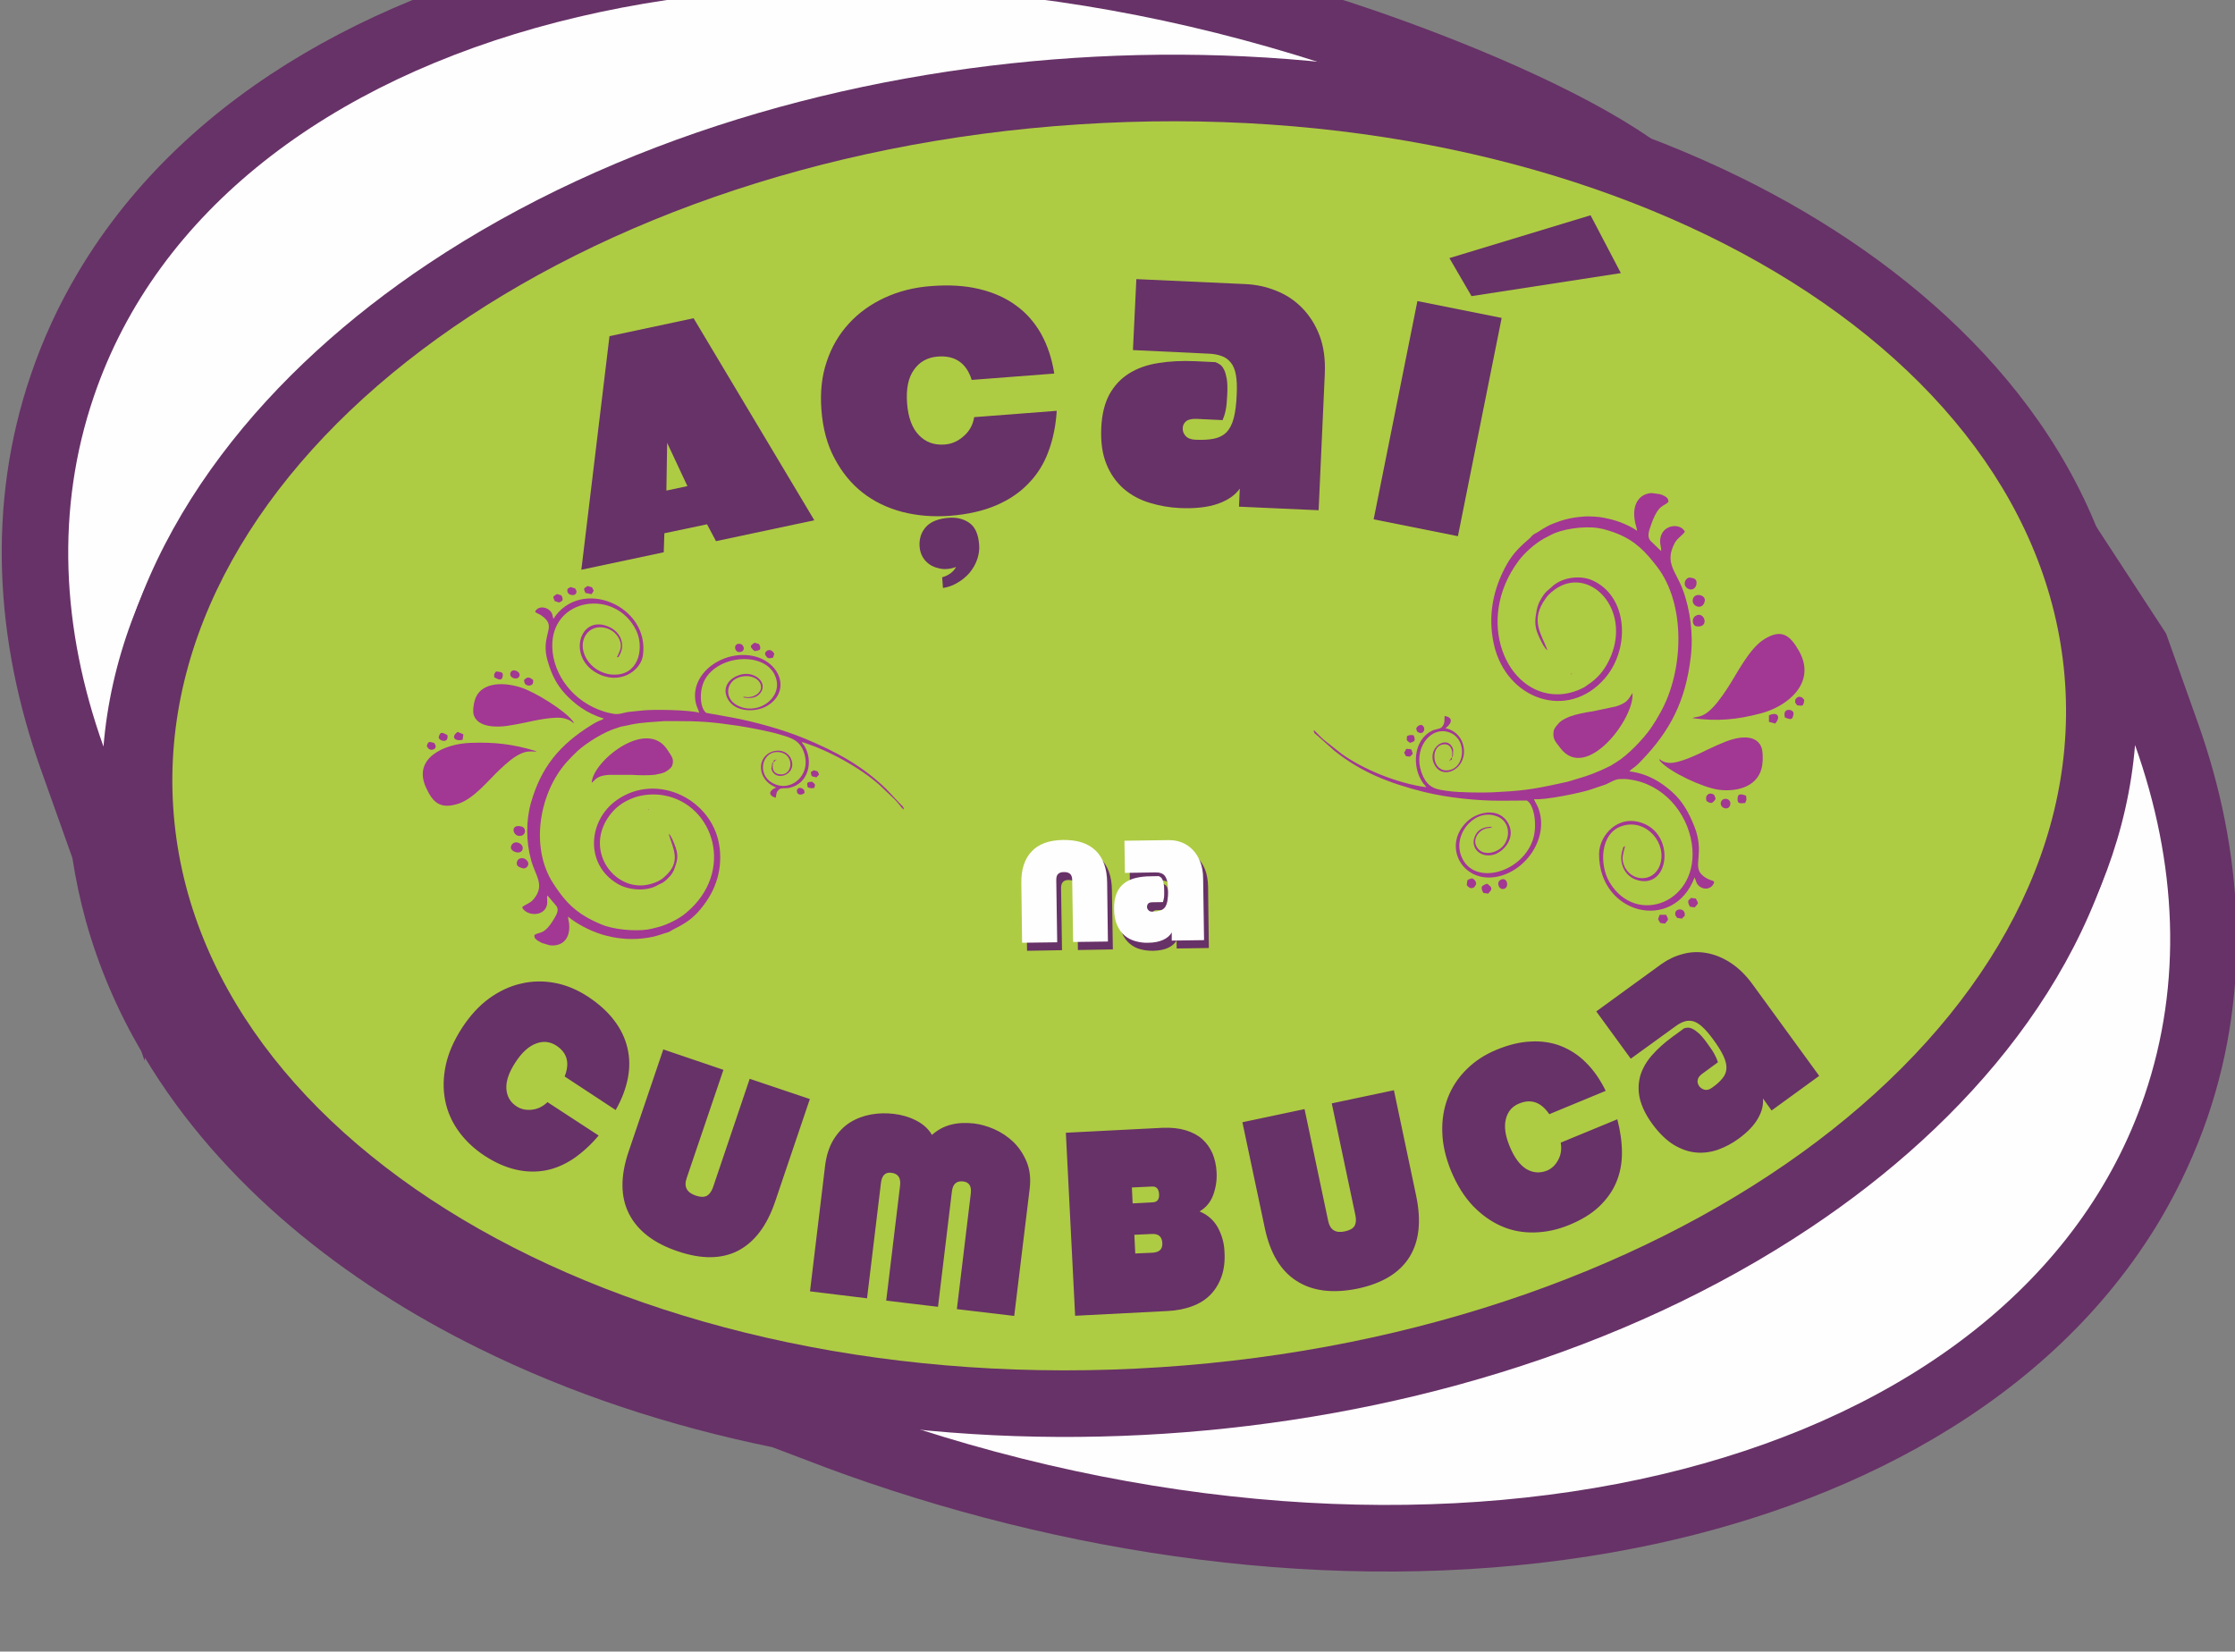 <?xml version="1.0" encoding="UTF-8" standalone="no"?>
<svg
   xmlns:dc="http://purl.org/dc/elements/1.1/"
   xmlns:cc="http://creativecommons.org/ns#"
   xmlns:rdf="http://www.w3.org/1999/02/22-rdf-syntax-ns#"
   xmlns:svg="http://www.w3.org/2000/svg"
   xmlns="http://www.w3.org/2000/svg"
   xmlns:sodipodi="http://sodipodi.sourceforge.net/DTD/sodipodi-0.dtd"
   xmlns:inkscape="http://www.inkscape.org/namespaces/inkscape"
   xml:space="preserve"
   width="142.617mm"
   height="105.398mm"
   version="1.1"
   style="shape-rendering:geometricPrecision; text-rendering:geometricPrecision; image-rendering:optimizeQuality; fill-rule:evenodd; clip-rule:evenodd"
   viewBox="0 0 14457 10684"
   id="svg164"
   sodipodi:docname="logo.svg"
   inkscape:version="1.0.1 (3bc2e813f5, 2020-09-07)"><rect x="0" y="0" width="14457" height="10684" fill="#808080" stroke="none"/><sodipodi:namedview
   pagecolor="#ffffff"
   bordercolor="#666666"
   borderopacity="1"
   objecttolerance="10"
   gridtolerance="10"
   guidetolerance="10"
   inkscape:pageopacity="0"
   inkscape:pageshadow="2"
   inkscape:window-width="1920"
   inkscape:window-height="1016"
   id="namedview166"
   showgrid="false"
   inkscape:zoom="1.8450895"
   inkscape:cx="269.51245"
   inkscape:cy="199.17733"
   inkscape:window-x="0"
   inkscape:window-y="27"
   inkscape:window-maximized="1"
   inkscape:current-layer="svg164" />
 <defs
   id="defs16">
  <style
   type="text/css"
   id="style2">
   <![CDATA[
    .fil1 {fill:#FEFEFE}
    .fil2 {fill:#AECB44}
    .fil3 {fill:#A23893}
    .fil0 {fill:#673267}
   ]]>
  </style>
   <clipPath
   id="id0">
    <rect
   x="5531"
   y="4590"
   width="3394"
   height="3146"
   id="rect4" />
   </clipPath>
   <clipPath
   id="id1">
    <path
   d="M5254 3604l3802 -107 63 1926c-1316,258 -2669,300 -3665,-30l-200 -1789z"
   id="path7" />
   </clipPath>
   <clipPath
   id="id2">
    <path
   d="M9056 3497l0 0 -3802 107 200 1789c996,330 2349,288 3665,30l-63 -1926z"
   id="path10" />
   </clipPath>
   <clipPath
   id="id3">
    <path
   d="M5254 3604l3802 -107 63 1926c-1316,258 -2669,300 -3665,-30l-200 -1789z"
   id="path13" />
   </clipPath>
 
  
  
  
  
  
  
  
  
  
  
  
  
  
  
  
  
  
  
  
  
 </defs>
 <path
   class="fil0"
   d="m 14011.435,4098.53 205,576 c 295,828 349,1713 64,2550 -79,230 -181,451 -304,660 -717,1209 -2057,1865 -3394,2129 -1635.001,323 -3400.001,111 -4967.001,-423 -123,-42 -245,-86 -367,-133 l -253,-96 c -660,-135 -1302,-344 -1898,-639 -865,-426 -1665,-1055 -2160,-1881 l -2,21 -21,-61 c -153,-262 -275,-543 -359,-844 -37,-134 -66,-270 -87,-407 l -205,-576 c -295,-828 -350,-1713 -64,-2550 78,-230 180,-451 304,-660 C 1220.435,555.53 2559.434,-100.47 3897.434,-364.47 c 1634,-323 3400,-111 4967,423 612,209 1358.001,520 1814.001,837 l -291,352 2794,1580 z"
   id="path19" /><path
   class="fil1"
   d="M 607.435,2563.53 C 1427.435,156.53 5062.435,-782.47 8725.434,466.53 c 119,41 236,83 352,127 -670,-103 -1383,-137 -2120,-89 -3414,223 -6108,2116 -6288,4325 -273,-764 -310,-1540 -62,-2266 z m 13203,2256 c 272,764 309,1540 62,2266 -820,2407 -4455.001,3346 -8118.001,2097 -119,-41 -237,-83 -353,-127 671,103 1384,137 2120,89 3415.001,-223 6109.001,-2117 6289.001,-4325 z"
   id="path21" /><path
   class="fil0"
   d="m 690.435,5251.53 c -14,-216 -5,-432 25,-646 176,-1234 1046,-2226 2051,-2897 1221,-815 2728,-1239 4183,-1334 1455,-95 3004,129 4321.001,779 1083,535 2075,1406 2410,2606 58,208 94,422 108,638 14,215 6,432 -25,646 -175,1234 -1045,2226 -2051,2897 -1220,815 -2727.001,1239 -4182.001,1334 -1456,95 -3005,-130 -4321,-779 -1084,-535 -2075,-1406 -2410,-2606 -58,-208 -94,-422 -109,-638 z"
   id="path23" /><path
   class="fil2"
   d="m 1120.435,5223.53 c -144,-2220 2478,-4199 5857,-4419 3379.001,-221 6236.001,1400 6381.001,3621 145,2220 -2477,4199 -5856.001,4419 -3380,221 -6237,-1400 -6382,-3621 z"
   id="path25" /><g
   id="_617506560"
   transform="translate(11.435,-517.47)">
   <path
   class="fil3"
   d="m 10734,4082 z m -61,-375 52,7 c 9,3 19,6 28,11 19,10 26,17 28,38 -30,35 -64,9 -114,153 -14,39 -27,79 2,104 24,22 41,41 65,62 1,-29 -11,-45 -6,-79 12,-92 127,-106 159,-47 -9,20 -46,39 -65,73 -69,128 7,184 50,299 50,132 71,295 53,440 -33,280 -129,475 -325,676 -12,13 -21,22 -35,33 -14,10 -26,18 -37,30 123,16 207,72 275,132 71,63 111,138 146,226 66,167 -10,251 45,308 52,53 96,31 78,63 -25,46 -91,35 -110,-10 l -12,-33 c -136,361 -620,240 -618,-152 1,-121 127,-264 291,-195 204,85 159,427 -46,364 -82,-25 -119,-114 -94,-192 8,-25 1,-18 17,-27 -10,44 -24,74 -9,118 40,113 191,123 234,6 51,-139 -85,-304 -242,-255 -147,45 -149,255 -83,365 173,290 587,128 532,-249 -31,-207 -188,-387 -401,-416 -25,-4 -40,-4 -62,-3 -34,0 -64,22 -94,35 l -95,32 c -63,22 -302,71 -369,63 9,23 19,34 28,58 73,194 -85,417 -280,446 -216,33 -341,-205 -182,-358 61,-59 176,-86 240,-25 26,24 50,67 42,116 -6,36 -25,65 -49,87 l -8,7 c -22,17 -42,29 -73,32 -74,9 -136,-56 -96,-132 19,-37 59,-54 108,-52 -15,10 -8,5 -27,8 -57,6 -110,75 -68,130 42,57 140,28 175,-27 42,-67 22,-148 -43,-176 -141,-62 -286,101 -242,241 65,210 385,133 465,-84 35,-94 12,-235 -36,-262 l -168,1 c -152,1 -346,-19 -499,-57 -227,-57 -405,-128 -578,-266 l -109,-97 c -16,-15 -25,-14 -24,-37 23,21 42,44 67,65 l 113,89 c 142,102 363,191 547,216 -9,-18 -10,-11 -20,-26 -74,-102 -65,-281 59,-340 21,-11 51,-9 64,-25 20,-26 13,-42 16,-70 64,10 40,56 5,79 71,15 115,71 120,139 10,131 -143,201 -193,92 -50,-108 91,-196 123,-94 l -1,41 c -4,11 -1,5 -6,11 8,-63 -20,-93 -63,-83 -79,18 -66,175 34,167 121,-10 133,-227 -12,-252 -110,-19 -207,119 -158,261 39,115 105,115 186,126 64,8 206,10 274,7 181,-9 251,-17 429,-56 20,-4 38,-8 59,-13 l 109,-33 c 34,-11 70,-25 104,-40 20,-8 31,-15 51,-24 21,-9 25,-15 45,-26 75,-44 179,-152 230,-226 23,-34 38,-59 59,-97 151,-266 169,-699 -22,-946 -73,-95 -139,-165 -255,-212 -32,-13 -85,-31 -127,-37 -99,-14 -236,8 -304,45 -17,9 -30,16 -46,24 -55,31 -124,91 -163,144 -285,383 -82,864 252,863 59,0 121,-18 170,-44 11,-6 12,-8 22,-15 73,-47 120,-106 155,-191 122,-303 -130,-567 -343,-442 -31,19 -58,40 -80,71 -103,143 -29,228 11,335 -19,-7 -50,-76 -58,-94 -16,-37 -25,-72 -18,-125 9,-64 18,-86 43,-126 27,-41 38,-42 59,-62 62,-62 180,-81 263,-45 234,103 248,443 82,635 -239,276 -639,138 -718,-223 -39,-179 -7,-354 86,-518 43,-75 90,-116 149,-168 11,-10 10,-13 21,-21 12,-9 11,-6 23,-13 58,-37 76,-50 150,-75 32,-11 83,-23 120,-26 20,-2 49,-5 66,-4 61,2 76,3 143,19 19,5 44,12 64,20 40,16 75,33 105,54 -2,-17 -9,-36 -13,-55 -25,-124 34,-186 108,-189 z"
   id="path27" />
   <path
   class="fil3"
   d="m 10936,5163 c 162,22 288,10 443,-31 163,-42 365,-193 246,-404 -57,-100 -111,-146 -224,-76 -99,61 -176,223 -241,321 -19,29 -38,56 -60,84 -92,116 -134,90 -164,106 z"
   id="path29" />
   <path
   class="fil3"
   d="m 10782,5452 c -31,-4 -38,-8 -60,-24 4,16 -1,5 11,19 59,65 269,165 372,179 130,17 265,-26 283,-162 5,-36 4,-93 -8,-118 -39,-85 -158,-59 -227,-32 -43,17 -77,32 -118,52 -49,24 -189,94 -253,86 z"
   id="path31" />
   <path
   class="fil3"
   d="m 10038,5248 c -7,52 12,66 44,109 167,221 482,-193 466,-356 l -4,6 c -24,38 -34,58 -102,80 l -151,32 c -46,6 -109,19 -149,34 -18,7 -49,22 -62,34 -13,12 -39,40 -42,61 z"
   id="path33" />
   <path
   class="fil3"
   d="m 10938,4398 c -6,46 69,69 78,5 5,-40 -71,-55 -78,-5 z"
   id="path35" />
   <path
   class="fil3"
   d="m 10962,4296 c 5,-34 -17,-39 -42,-42 -24,-3 -49,37 -23,64 23,23 60,14 65,-22 z"
   id="path37" />
   <path
   class="fil3"
   d="m 10962,4569 c 89,12 50,-103 -5,-68 -30,18 -21,64 5,68 z"
   id="path39" />
   <path
   class="fil3"
   d="m 11119,5712 c -4,35 56,53 62,8 6,-41 -56,-49 -62,-8 z"
   id="path41" />
   <path
   class="fil3"
   d="m 11431,5145 v 42 l 40,11 c 40,-45 14,-79 -40,-53 z"
   id="path43" />
   <path
   class="fil3"
   d="m 9703,6268 c 56,7 38,-90 -11,-57 -25,17 -7,54 11,57 z"
   id="path45" />
   <path
   class="fil3"
   d="m 9480,6212 -4,31 c 5,4 21,32 48,14 2,-2 11,-15 12,-18 5,-20 -17,-38 -23,-39 -13,-1 -25,7 -33,12 z"
   id="path47" />
   <path
   class="fil3"
   d="m 9573,6256 c -2,18 5,26 11,38 l 31,4 c 25,-28 32,-36 -7,-64 -9,3 -33,11 -35,22 z"
   id="path49" />
   <path
   class="fil3"
   d="m 11025,5673 c -2,14 0,14 2,26 31,21 39,15 59,-13 -7,-19 -4,-32 -32,-35 -12,-2 -27,10 -29,22 z"
   id="path51" />
   <path
   class="fil3"
   d="m 10909,6344 c -2,19 5,26 11,39 l 31,4 c 26,-30 25,-22 7,-57 l -31,-4 c -4,5 -17,15 -18,18 z"
   id="path53" />
   <path
   class="fil3"
   d="m 10825,6422 c -2,21 3,17 12,33 l 31,5 c 4,-6 17,-16 18,-19 7,-51 -56,-50 -61,-19 z"
   id="path55" />
   <path
   class="fil3"
   d="m 10724,6435 c -15,40 -11,24 4,53 l 30,4 c 25,-28 24,-23 8,-57 z"
   id="path57" />
   <path
   class="fil3"
   d="m 11229,5674 c -5,42 7,42 48,38 11,-29 9,-10 6,-47 -10,-3 -49,-23 -54,9 z"
   id="path59" />
   <path
   class="fil3"
   d="m 11532,5132 c -2,14 1,15 2,27 38,14 50,18 56,-24 3,-28 -53,-39 -58,-3 z"
   id="path61" />
   <path
   class="fil3"
   d="m 11601,5047 c -3,21 3,16 12,33 39,5 41,5 46,-34 v -2 c -14,-12 -8,-16 -29,-19 -12,-2 -27,10 -29,22 z"
   id="path63" />
   <path
   class="fil3"
   d="m 9090,5279 c -4,31 -4,27 20,44 31,-11 36,-12 23,-49 -22,-3 -24,-3 -43,5 z"
   id="path65" />
   <path
   class="fil3"
   d="m 9084,5362 c -5,13 -6,14 -13,24 l 12,23 26,3 18,-18 c -11,-33 -1,-31 -43,-32 z"
   id="path67" />
   <path
   class="fil3"
   d="m 9149,5229 5,19 c 31,28 57,-2 44,-28 -8,-15 -21,-16 -34,-8 -5,3 -14,14 -15,17 z"
   id="path69" />
   <path
   class="fil3"
   d="m 9368,5436 11,-4 2,-15 c -4,4 -4,1 -8,8 -6,10 -2,2 -5,11 z"
   id="path71" />
   <polygon
   class="fil3"
   points="9366,5442 9368,5436 9363,5436 "
   id="polygon73" />
   <polygon
   class="fil3"
   points="10154,4881 10156,4875 10151,4875 "
   id="polygon75" />
   <line
   class="fil3"
   x1="10156"
   y1="4875"
   x2="10156"
   y2="4875"
   id="line77" />
  </g><g
   id="_614686464"
   transform="translate(11.435,-517.47)">
   <path
   class="fil3"
   d="m 3529,6310 z m 14,322 -50,-15 c -8,-4 -17,-9 -25,-14 -18,-12 -24,-19 -23,-37 34,-24 63,4 128,-106 18,-30 35,-61 10,-87 -20,-22 -34,-42 -54,-63 -5,24 4,39 -4,67 -23,74 -135,64 -159,10 10,-15 49,-24 71,-49 81,-94 15,-153 -13,-257 -33,-118 -34,-257 0,-374 66,-227 182,-371 394,-502 14,-8 23,-14 38,-21 15,-6 27,-10 39,-18 -117,-36 -191,-97 -250,-159 -61,-66 -91,-135 -114,-214 -44,-150 40,-206 -7,-264 -44,-53 -89,-42 -68,-65 30,-34 92,-13 105,28 l 7,29 c 175,-274 627,-87 579,238 -15,99 -153,196 -304,109 -186,-108 -102,-383 88,-294 76,36 101,116 67,177 -10,19 -2,14 -19,19 15,-36 32,-57 23,-97 -26,-101 -170,-136 -225,-47 -66,106 46,267 203,255 148,-11 174,-184 123,-287 -133,-272 -551,-212 -542,110 5,177 135,355 337,417 24,8 39,10 60,14 33,6 64,-7 94,-12 l 96,-10 c 64,-7 300,-4 363,15 -5,-21 -13,-32 -19,-53 -48,-174 130,-331 323,-320 212,12 304,232 133,330 -66,38 -180,40 -235,-22 -22,-25 -40,-65 -27,-104 10,-29 32,-50 58,-64 l 9,-4 c 23,-10 43,-16 73,-14 74,7 125,72 78,127 -23,28 -64,35 -111,24 16,-5 9,-3 27,-1 56,4 115,-43 82,-96 -35,-55 -132,-48 -173,-9 -48,47 -38,118 21,154 128,76 288,-32 262,-156 -38,-186 -356,-180 -459,-15 -45,72 -39,193 4,224 l 162,29 c 147,27 332,78 475,137 212,88 376,180 526,325 l 94,100 c 14,15 22,16 19,35 -20,-21 -35,-44 -57,-66 l -99,-94 c -124,-110 -327,-224 -502,-278 7,17 8,11 17,26 58,97 29,244 -98,271 -22,5 -50,-2 -64,9 -23,18 -18,32 -24,55 -61,-19 -32,-54 4,-66 -66,-26 -102,-80 -99,-138 6,-109 161,-140 197,-41 35,99 -110,146 -130,56 l 6,-34 c 5,-9 2,-4 7,-8 -15,51 9,81 51,80 78,0 84,-133 -13,-144 -117,-14 -155,164 -18,211 104,36 214,-62 184,-188 -25,-102 -89,-115 -165,-138 -61,-19 -198,-45 -264,-55 -176,-26 -244,-31 -420,-31 -20,0 -38,0 -59,0 l -109,8 c -34,3 -70,7 -105,14 -20,4 -32,7 -52,11 -21,3 -26,7 -46,13 -78,23 -192,94 -249,146 -26,24 -44,43 -69,70 -176,193 -245,549 -90,788 60,92 115,162 221,222 29,16 79,41 119,54 93,29 228,35 298,17 17,-4 31,-8 47,-12 57,-16 131,-53 174,-90 320,-266 181,-701 -141,-760 -57,-11 -119,-7 -169,6 -11,2 -12,4 -23,7 -76,27 -129,67 -172,131 -153,229 58,494 279,428 32,-9 61,-22 85,-44 116,-100 55,-184 29,-280 17,10 39,73 45,89 11,33 16,64 2,107 -15,51 -27,68 -56,96 -30,30 -42,28 -64,41 -67,40 -184,35 -259,-10 -214,-128 -188,-412 -4,-541 263,-186 632,0 666,314 17,156 -35,295 -144,414 -51,55 -100,80 -164,113 -12,6 -11,8 -23,13 -12,5 -11,3 -23,7 -61,20 -80,27 -154,35 -32,3 -82,4 -118,0 -20,-2 -48,-5 -65,-9 -58,-13 -73,-16 -135,-41 -18,-8 -42,-19 -60,-29 -36,-20 -68,-40 -95,-63 0,14 5,31 7,47 9,108 -56,148 -127,138 z"
   id="path80" />
   <path
   class="fil3"
   d="m 3461,5378 c -154,-48 -277,-61 -432,-55 -161,6 -375,95 -284,291 43,93 89,140 207,103 103,-33 196,-153 270,-222 22,-21 43,-40 68,-60 102,-79 140,-50 171,-57 z"
   id="path82" />
   <path
   class="fil3"
   d="m 3644,5166 c 29,9 35,13 55,30 -2,-14 1,-4 -9,-18 -49,-64 -240,-185 -337,-215 -124,-38 -260,-27 -293,83 -9,29 -15,77 -6,100 28,77 146,77 215,67 44,-7 79,-13 120,-22 51,-11 194,-44 255,-25 z"
   id="path84" />
   <path
   class="fil3"
   d="m 4337,5469 c 13,-42 -3,-57 -30,-99 -134,-213 -487,74 -491,211 l 5,-4 c 28,-27 39,-42 107,-47 h 150 c 45,3 107,4 148,-1 18,-3 50,-10 64,-17 14,-8 42,-26 47,-43 z"
   id="path86" />
   <path
   class="fil3"
   d="m 3369,6012 c 11,-38 -59,-70 -75,-19 -10,32 62,59 75,19 z"
   id="path88" />
   <path
   class="fil3"
   d="m 3333,6091 c -8,28 12,36 36,43 23,7 51,-22 29,-49 -18,-23 -56,-23 -65,6 z"
   id="path90" />
   <path
   class="fil3"
   d="m 3365,5865 c -84,-25 -60,76 -2,58 30,-10 27,-50 2,-58 z"
   id="path92" />
   <path
   class="fil3"
   d="m 3349,4889 c 8,-28 -48,-53 -59,-18 -10,33 49,51 59,18 z"
   id="path94" />
   <path
   class="fil3"
   d="m 2981,5303 5,-35 -37,-16 c -44,30 -23,63 32,51 z"
   id="path96" />
   <path
   class="fil3"
   d="m 4781,4684 c -54,-16 -47,67 4,49 26,-10 13,-44 -4,-49 z"
   id="path98" />
   <path
   class="fil3"
   d="m 4990,4771 7,-25 c -4,-5 -16,-31 -44,-21 -3,1 -13,11 -14,13 -7,15 12,34 18,36 11,4 24,-1 33,-3 z"
   id="path100" />
   <path
   class="fil3"
   d="m 4905,4717 c 4,-15 -2,-22 -6,-33 l -30,-9 c -27,19 -35,24 0,54 9,-1 33,-3 36,-12 z"
   id="path102" />
   <path
   class="fil3"
   d="m 3435,4939 c 4,-12 1,-13 2,-23 -29,-23 -37,-19 -59,0 4,18 0,28 26,36 12,3 28,-4 31,-13 z"
   id="path104" />
   <path
   class="fil3"
   d="m 3626,4403 c 5,-15 -1,-23 -6,-34 l -29,-9 c -29,20 -27,13 -14,46 l 29,9 c 5,-4 19,-10 20,-12 z"
   id="path106" />
   <path
   class="fil3"
   d="m 3716,4353 c 5,-16 -1,-14 -7,-29 l -29,-9 c -5,3 -19,9 -20,12 -13,41 48,52 56,26 z"
   id="path108" />
   <path
   class="fil3"
   d="m 3815,4361 c 20,-30 14,-18 3,-44 l -29,-9 c -27,18 -26,15 -14,45 z"
   id="path110" />
   <path
   class="fil3"
   d="m 3238,4901 c 10,-34 -2,-36 -41,-40 -14,22 -11,6 -12,37 9,5 45,29 53,3 z"
   id="path112" />
   <path
   class="fil3"
   d="m 2882,5295 c 3,-11 1,-12 1,-22 -35,-19 -46,-24 -56,10 -7,22 46,42 55,12 z"
   id="path114" />
   <path
   class="fil3"
   d="m 2805,5354 c 5,-17 -1,-14 -7,-30 -38,-11 -39,-11 -49,20 v 1 c 12,13 6,16 25,22 12,3 28,-4 31,-13 z"
   id="path116" />
   <path
   class="fil3"
   d="m 5256,5614 c 7,-25 7,-22 -15,-40 -31,3 -36,3 -27,37 20,6 23,7 42,3 z"
   id="path118" />
   <path
   class="fil3"
   d="m 5271,5546 c 6,-10 8,-10 16,-17 l -9,-21 -25,-8 -20,12 c 7,30 -2,26 38,34 z"
   id="path120" />
   <path
   class="fil3"
   d="m 5193,5645 -3,-17 c -26,-29 -55,-8 -45,16 6,13 18,16 32,12 5,-1 15,-8 16,-11 z"
   id="path122" />
   <path
   class="fil3"
   d="m 5006,5433 -11,2 -4,12 c 4,-2 4,0 9,-5 7,-7 2,-2 6,-9 z"
   id="path124" />
   <polygon
   class="fil3"
   points="5008,5429 5006,5433 5011,5435 "
   id="polygon126" />
   <polygon
   class="fil3"
   points="4182,5752 4180,5756 4185,5758 "
   id="polygon128" />
   <line
   class="fil3"
   x1="4180"
   y1="5756"
   x2="4180"
   y2="5756"
   id="line130" />
  </g><path
   class="fil0"
   d="m 3652.434,6963.53 c 34,-87 17,-153 -53,-199 -41,-27 -85,-32 -132,-14 -47,17 -92,58 -133,121 -42,64 -62,121 -59,171 3,49 25,88 67,115 28,18 61,25 98,21 38,-4 72,-21 101,-49 l 331,216 c -51,61 -106,110 -162,149 -57,38 -117,64 -178,76 -62,12 -127,11 -193,-4 -67,-15 -136,-45 -206,-91 -68,-45 -123,-97 -167,-158 -44,-61 -73,-128 -87,-199 -14,-72 -13,-148 4,-228 17,-80 53,-161 107,-244 52,-79 110,-142 175,-189 66,-47 134,-79 206,-95 72,-17 145,-18 219,-4 74,14 144,44 212,88 71,47 128,98 170,154 43,56 71,115 86,178 15,63 16,128 3,195 -13,68 -39,137 -79,207 z m 1197,15 389,131 -224,662 c -53,157 -133,263 -240,319 -107,55 -237,56 -390,4 -155,-52 -260,-133 -316,-243 -55,-109 -56,-242 -3,-400 l 225,-663 389,132 -238,701 c -19,56 1,93 60,113 30,10 53,10 71,1 17,-10 30,-28 40,-56 z m 1340,1490 90,-747 c 6,-48 -10,-74 -49,-79 -43,-5 -67,16 -73,64 l -90,747 -335,-40 90,-747 c 5,-48 -14,-75 -57,-80 -39,-5 -61,17 -67,65 l -90,747 -369,-45 97,-807 c 8,-70 27,-129 56,-176 29,-46 64,-83 105,-109 42,-26 87,-43 136,-52 49,-9 99,-10 149,-4 51,6 99,20 144,43 45,23 79,54 102,93 36,-32 76,-54 122,-66 46,-12 96,-14 150,-8 41,5 85,17 131,37 45,20 86,47 123,82 36,35 65,78 86,128 21,51 28,109 20,175 l -100,823 z m 1132,-787 5,103 130,-7 c 29,-1 43,-19 41,-52 -2,-35 -17,-52 -46,-50 z m 135,422 c 43,-3 64,-23 62,-62 -2,-42 -25,-62 -69,-59 l -112,5 6,121 z m -502,408 -60,-1184 627,-32 c 56,-2 105,3 148,16 43,13 79,32 107,57 29,26 51,57 67,94 15,37 24,77 26,121 3,51 -5,100 -22,147 -17,46 -47,82 -88,106 53,22 92,57 118,104 26,48 41,100 43,156 4,63 -3,117 -20,164 -17,46 -41,85 -73,117 -32,32 -71,56 -118,73 -46,17 -97,27 -153,30 z m 1660,-1374 402,-85 144,683 c 34,163 20,295 -44,397 -64,102 -175,169 -333,203 -161,33 -293,17 -396,-49 -103,-65 -172,-180 -206,-342 l -145,-685 402,-85 153,724 c 12,58 48,80 108,67 31,-7 52,-18 62,-35 10,-17 12,-40 6,-69 z m 1407.001,70 c -53.001,-78 -118.001,-101 -195,-69 -45,18 -74,52 -86,101 -12,49 -4,108 26,179 29,70 65,118 107,144 43,25 87,28 133,10 31,-13 55,-36 73,-70 18,-33 23,-70 16,-111 l 366,-151 c 20,76 30,149 30,217 0,69 -12,132 -37,191 -24,58 -62,110 -111,157 -50,47 -114,86 -192,118 -75,31 -149,47 -225,49 -75,2 -146,-11 -213,-40 -67,-29 -129,-73 -186,-132 -56,-59 -103,-134 -141,-225 -36,-88 -55,-171 -57,-252 -3,-80 10,-155 36,-223 27,-69 67,-130 121,-183 53,-53 117,-95 192,-126 79,-33 153,-51 223,-54 70,-4 136,6 195,29 60,24 115,59 163,108 49,48 91,109 127,182 z m 1438,-24 -56,-78 c 4,41 -6,84 -32,129 -25,45 -67,89 -126,132 -41,30 -85,53 -131,70 -46,16 -93,23 -142,19 -49,-4 -97,-21 -146,-50 -48,-30 -95,-75 -140,-137 -42,-58 -68,-113 -80,-165 -11,-51 -9,-100 4,-146 14,-46 39,-90 75,-131 36,-41 80,-81 132,-119 l 77,-56 c 6,-2 15,-3 24,-4 9,0 20,3 32,9 12,6 26,17 42,31 15,15 33,36 52,63 21,29 37,52 46,70 10,18 17,35 22,51 l -101,74 c -18,13 -28,26 -30,41 -3,14 1,27 10,40 9,12 20,19 36,23 15,3 31,-1 49,-15 29,-20 50,-40 66,-60 16,-19 24,-41 25,-64 1,-24 -6,-51 -20,-81 -14,-30 -36,-65 -66,-106 -25,-34 -48,-61 -69,-80 -20,-19 -40,-31 -59,-37 -20,-5 -39,-5 -57,1 -19,6 -38,16 -58,31 l -290,210 -223,-306 421,-306 c 42,-30 88,-52 138,-65 50,-14 101,-16 153,-7 52,9 105,30 156,63 52,34 101,81 146,144 l 428,588 z"
   id="path133" /><path
   class="fil0"
   d="m 6972.435,6145.53 -5,-402 c -1,-18 -5,-32 -15,-40 -9,-7 -23,-11 -42,-11 -15,0 -27,4 -35,13 -8,8 -12,21 -12,39 l 6,402 -226,4 -6,-383 c -1,-91 21,-161 67,-209 46,-48 113,-72 203,-74 92,-1 161,22 210,68 49,47 74,116 75,207 l 6,382 z m 639,-10 -1,-52 c -11,20 -29,36 -55,48 -26,12 -58,18 -98,19 -28,0 -55,-3 -81,-10 -26,-7 -49,-19 -70,-37 -20,-17 -37,-40 -49,-68 -13,-29 -19,-64 -20,-106 0,-39 5,-72 16,-99 12,-26 28,-48 48,-64 21,-16 46,-28 75,-35 29,-8 62,-11 97,-12 l 52,-1 c 4,1 8,3 12,6 5,3 9,7 12,14 3,7 6,16 9,27 2,12 3,27 4,45 0,20 -1,35 -2,46 -1,11 -4,21 -7,30 l -68,1 c -12,0 -21,3 -27,9 -5,5 -8,12 -8,21 1,8 3,15 9,22 6,6 15,9 27,9 19,0 35,-2 48,-6 14,-4 24,-11 32,-22 8,-10 13,-24 16,-42 4,-18 5,-41 5,-68 -1,-24 -3,-43 -6,-58 -3,-15 -8,-27 -15,-35 -7,-9 -16,-15 -26,-18 -10,-3 -22,-5 -36,-4 l -196,2 -3,-207 285,-5 c 28,0 56,5 83,14 26,10 50,25 70,46 21,21 38,47 51,78 12,31 19,68 20,110 l 5,399 z"
   id="path139" /><path
   class="fil1"
   d="m 6941.435,6093.53 -6,-401 c 0,-19 -5,-32 -14,-40 -10,-8 -23,-12 -42,-11 -15,0 -27,4 -35,12 -9,8 -12,22 -12,40 l 6,402 -227,3 -5,-382 c -2,-91 21,-161 67,-209 45,-48 113,-73 203,-74 91,-1 161,21 210,68 49,47 74,116 75,207 l 5,382 z m 638,-9 v -53 c -11,20 -29,36 -55,48 -26,12 -59,19 -99,19 -27,1 -54,-3 -80,-10 -26,-7 -50,-19 -70,-36 -21,-17 -37,-40 -50,-69 -12,-28 -19,-63 -19,-105 -1,-39 5,-72 16,-99 11,-27 27,-48 48,-65 21,-16 46,-28 75,-35 29,-7 61,-11 97,-11 l 52,-1 c 4,1 8,3 12,6 4,2 8,7 12,14 3,7 6,16 8,27 3,11 4,26 4,45 1,19 0,35 -1,46 -2,11 -4,21 -7,30 l -68,1 c -13,0 -21,3 -27,8 -5,6 -8,13 -8,22 0,8 3,15 9,21 5,7 14,10 27,10 19,-1 35,-3 48,-7 13,-4 24,-11 32,-21 7,-10 13,-24 16,-42 3,-18 5,-41 4,-69 0,-23 -2,-42 -5,-57 -4,-15 -9,-27 -16,-36 -6,-8 -15,-14 -25,-17 -10,-4 -22,-5 -36,-5 l -197,3 -3,-208 286,-4 c 28,0 56,4 82,14 27,10 50,25 71,46 21,20 37,46 50,77 13,32 20,69 20,111 l 6,399 z"
   id="path141" /><g
   clip-path="url(#id1)"
   id="g143"
   transform="translate(11.435,-517.47)">
  </g><g
   clip-path="url(#id3)"
   id="g149"
   transform="translate(11.435,-517.47)">
  </g><polygon
   class="fil0"
   points="9364,2187 10277,1910 10473,2284 9507,2433 "
   id="polygon151"
   transform="translate(11.435,-517.47)" /><polygon
   class="fil0"
   points="9157,2465 9702,2574 9419,3986 8874,3877 "
   id="polygon153"
   transform="translate(11.435,-517.47)" /><path
   class="fil0"
   d="m 8014.435,3277.53 5,-117 c -29,42 -76,75 -141,98 -65,23 -147,32 -245,28 -69,-3 -134,-15 -197,-34 -63,-19 -119,-49 -167,-90 -48,-42 -86,-95 -112,-159 -27,-65 -38,-144 -34,-236 4,-87 22,-160 53,-217 32,-57 74,-102 127,-135 53,-33 116,-56 189,-67 73,-12 153,-16 241,-12 l 128,6 c 9,3 19,8 29,15 10,6 19,17 27,33 8,15 13,35 18,61 4,25 5,58 3,99 -2,44 -5,78 -10,102 -5,25 -12,46 -20,65 l -169,-8 c -30,-1 -53,4 -67,15 -14,12 -22,27 -22,46 -1,18 5,34 18,49 13,15 35,24 65,25 47,2 87,0 120,-7 33,-7 60,-21 81,-42 20,-22 36,-52 46,-91 10,-39 17,-90 19,-151 3,-52 1,-94 -5,-128 -6,-34 -17,-61 -33,-80 -16,-20 -36,-35 -61,-43 -24,-9 -53,-14 -87,-15 l -485,-23 22,-459 703,32 c 70,3 137,17 201,43 64,25 120,62 168,111 48,49 86,108 113,179 27,71 38,153 34,247 l -40,883 z"
   id="path155" /><path
   class="fil0"
   d="m 6094.435,3734.53 c 41,-12 72,-34 90,-67 -19,7 -38,12 -58,13 -20,2 -40,0 -60,-6 -20,-5 -39,-13 -56,-25 -16,-12 -31,-27 -42,-46 -11,-19 -18,-41 -20,-67 -4,-50 10,-93 40,-127 31,-35 81,-55 149,-60 51,-4 96,7 133,33 37,26 58,73 63,141 3,32 -2,64 -13,96 -11,32 -28,60 -49,86 -22,25 -48,47 -78,64 -29,18 -61,29 -94,34 z"
   id="path157" /><path
   class="fil0"
   d="m 6285.435,2457.53 c -34,-109 -108,-160 -220,-151 -66,5 -118,34 -154,86 -37,52 -51,124 -44,217 7,92 33,161 77,206 43,45 99,65 165,60 46,-3 87,-21 124,-54 37,-32 60,-73 68,-123 l 534,-41 c -6,96 -24,184 -54,264 -29,79 -72,148 -129,206 -56,59 -126,106 -210,142 -85,36 -183,58 -297,67 -109,8 -212,0 -309,-25 -98,-26 -183,-67 -257,-125 -74,-58 -134,-132 -181,-221 -48,-89 -76,-194 -85,-313 -9,-115 2,-219 34,-313 31,-94 79,-176 143,-246 64,-70 142,-126 233,-168 91,-42 191,-67 300,-75 115,-9 219,-3 310,19 92,22 171,57 238,106 67,48 121,110 163,184 41,74 70,160 85,257 z"
   id="path159" /><path
   class="fil0"
   d="m 4631.435,3500.53 -58,-109 -276,58 -4,123 -533,113 182,-1511 544,-116 781,1307 z m -316,-636 -5,309 136,-29 z"
   id="path161" />
</svg>
